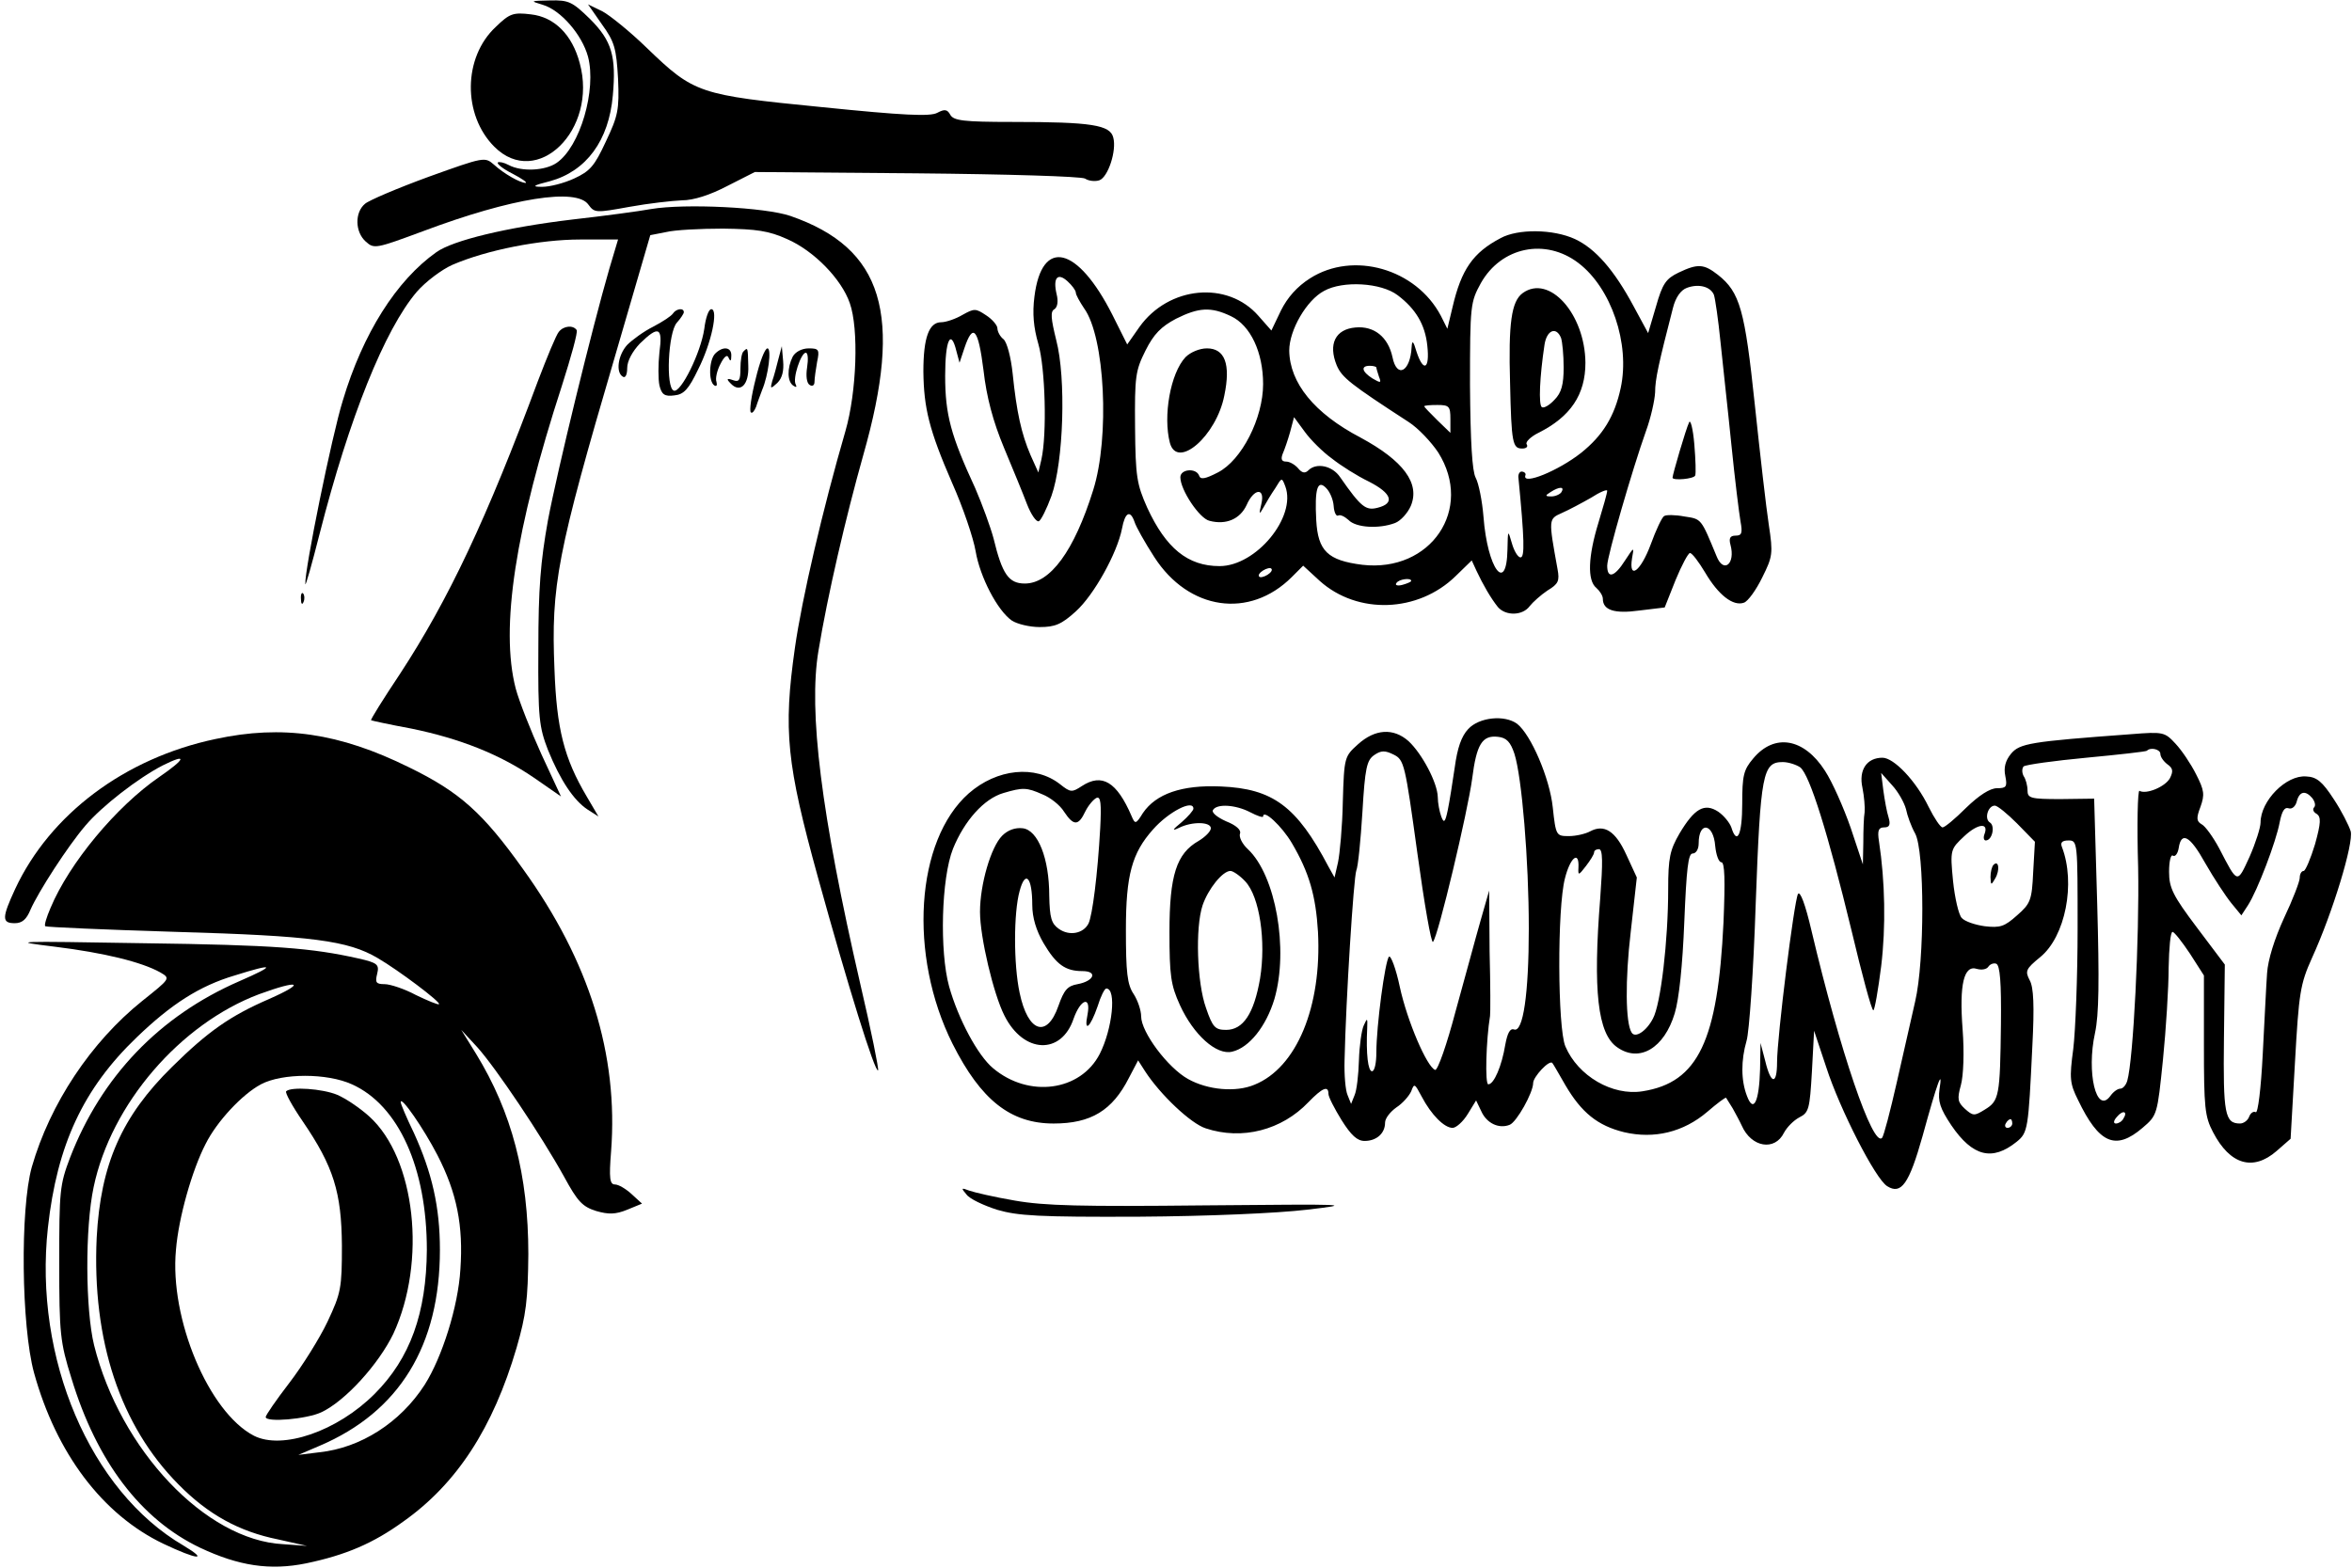 <?xml version="1.0" standalone="no"?>
<!DOCTYPE svg PUBLIC "-//W3C//DTD SVG 20010904//EN"
 "http://www.w3.org/TR/2001/REC-SVG-20010904/DTD/svg10.dtd">
<svg version="1.0" xmlns="http://www.w3.org/2000/svg"
 width="540pt" height="360pt" viewBox="0 0 540 360"
 preserveAspectRatio="xMidYMid meet">

<g transform="translate(0,360) scale(0.1,-0.1)"
fill="#000000" stroke="none">
<path d="M1246 3589 c41 -12 90 -68 104 -119 20 -76 -18 -207 -72 -244 -26
-18 -80 -21 -110 -5 -11 6 -22 8 -25 6 -3 -3 12 -15 34 -26 21 -11 34 -20 30
-21 -13 0 -50 21 -73 42 -21 18 -22 18 -150 -28 -71 -26 -137 -54 -146 -62
-24 -20 -23 -65 2 -87 19 -17 23 -16 131 24 205 77 353 100 380 61 14 -19 17
-19 94 -5 44 8 98 14 121 15 26 0 64 12 104 33 l63 32 370 -3 c211 -2 377 -7
388 -12 9 -6 24 -7 33 -4 20 7 40 68 32 98 -7 29 -49 36 -232 36 -112 0 -134
3 -142 16 -7 13 -13 14 -30 5 -16 -9 -78 -6 -265 13 -283 28 -293 31 -402 136
-38 37 -85 75 -102 84 l-33 16 32 -46 c29 -40 33 -55 37 -125 3 -71 0 -85 -28
-144 -26 -56 -36 -68 -73 -85 -24 -11 -56 -19 -73 -19 -25 0 -22 3 18 13 83
23 135 93 144 197 8 89 -2 125 -52 175 -41 40 -49 44 -92 43 -46 -1 -47 -1
-17 -10z"/>
<path d="M1138 3538 c-75 -70 -76 -202 -3 -275 98 -98 238 39 196 192 -17 65
-58 106 -112 112 -41 5 -49 2 -81 -29z"/>
<path d="M1495 3120 c-27 -5 -109 -16 -180 -24 -152 -18 -275 -48 -313 -75
-92 -65 -169 -187 -215 -341 -25 -80 -88 -390 -86 -421 0 -8 15 45 33 116 68
266 149 468 223 555 20 23 57 51 82 62 79 34 201 58 293 58 l87 0 -20 -67
c-40 -138 -119 -462 -141 -578 -17 -95 -22 -156 -22 -295 -1 -159 2 -180 22
-232 28 -69 59 -116 91 -137 l25 -16 -27 46 c-52 88 -69 155 -74 292 -8 193 6
266 139 719 l81 278 36 7 c20 5 79 8 131 8 77 -1 105 -5 147 -24 62 -27 125
-92 144 -147 21 -59 16 -204 -10 -294 -52 -179 -100 -385 -116 -498 -27 -190
-19 -266 53 -527 69 -250 131 -449 138 -443 2 3 -16 92 -41 199 -90 391 -119
626 -96 764 21 128 63 308 103 450 92 323 46 475 -167 549 -58 20 -242 29
-320 16z"/>
<path d="M3445 3053 c-63 -33 -90 -72 -110 -158 l-12 -50 -15 30 c-57 108
-201 149 -300 86 -30 -19 -52 -44 -67 -74 l-22 -46 -30 34 c-71 81 -206 68
-273 -26 l-28 -40 -34 68 c-80 158 -162 178 -179 42 -5 -39 -2 -71 9 -109 16
-55 20 -207 7 -265 l-7 -30 -18 40 c-21 49 -32 99 -41 187 -4 38 -13 72 -21
79 -8 6 -14 18 -14 25 0 7 -12 21 -26 30 -24 16 -27 16 -54 1 -15 -9 -38 -17
-49 -17 -28 0 -41 -35 -41 -113 1 -84 13 -134 66 -256 25 -56 49 -127 54 -157
10 -59 50 -136 83 -159 12 -8 41 -15 64 -15 35 0 50 6 83 36 42 38 95 134 106
190 7 38 19 44 29 15 3 -10 23 -46 45 -80 79 -123 219 -143 316 -46 l26 26 38
-35 c87 -78 226 -73 312 11 l37 36 11 -24 c15 -32 33 -63 49 -83 18 -21 57
-20 73 2 7 9 26 26 41 36 25 15 28 22 23 49 -21 116 -21 115 10 129 16 7 46
23 67 35 20 13 37 20 37 16 0 -5 -9 -37 -20 -73 -24 -78 -26 -133 -5 -150 8
-7 15 -18 15 -25 0 -26 26 -35 84 -27 l58 7 25 63 c14 34 29 62 33 62 5 0 20
-20 35 -45 30 -51 64 -78 89 -69 9 3 28 29 42 58 24 48 25 55 15 121 -6 39
-20 162 -32 275 -23 218 -34 259 -85 299 -32 25 -46 26 -90 5 -29 -14 -37 -25
-52 -78 l-18 -61 -33 61 c-45 84 -88 133 -135 155 -50 23 -131 24 -171 2z
m179 -57 c75 -57 119 -185 97 -287 -14 -65 -41 -109 -91 -149 -52 -41 -135
-75 -128 -52 2 4 -1 8 -7 9 -5 1 -9 -4 -9 -12 14 -144 15 -185 5 -185 -6 0
-15 15 -20 33 -9 31 -9 31 -10 -15 -2 -103 -46 -44 -55 75 -3 37 -11 77 -18
90 -8 15 -12 81 -13 212 0 185 1 191 25 235 47 83 148 104 224 46z m-1154 -68
c0 -5 9 -21 19 -36 48 -66 59 -296 21 -417 -44 -141 -99 -215 -157 -215 -37 0
-52 21 -72 104 -7 26 -26 78 -42 115 -56 121 -69 169 -69 258 0 82 13 110 26
56 l7 -26 11 33 c20 60 32 45 44 -50 7 -62 22 -118 47 -178 20 -48 44 -106 53
-130 9 -23 21 -41 27 -39 5 2 18 28 29 58 28 78 34 271 11 358 -12 49 -14 66
-4 71 7 5 9 18 5 34 -9 38 2 51 25 30 10 -9 19 -21 19 -26z m739 -6 c41 -31
63 -67 68 -116 6 -54 -9 -62 -25 -13 -7 24 -10 27 -11 10 -3 -57 -34 -73 -44
-23 -10 46 -42 72 -85 68 -46 -4 -63 -38 -43 -87 12 -28 31 -43 165 -130 22
-14 52 -46 68 -70 82 -130 -17 -276 -174 -258 -80 10 -102 32 -106 102 -4 73
3 95 23 74 8 -8 16 -26 17 -41 1 -15 6 -24 10 -22 5 3 15 -2 24 -10 17 -18 70
-21 107 -7 13 5 29 23 36 39 22 52 -17 104 -115 157 -107 56 -163 126 -164
200 0 47 40 116 80 137 43 24 131 19 169 -10z m726 1 c3 -9 10 -57 15 -107 5
-50 17 -156 25 -236 8 -80 18 -160 21 -177 5 -27 3 -33 -11 -33 -13 0 -16 -6
-12 -21 12 -44 -16 -67 -32 -26 -36 87 -34 85 -74 91 -21 4 -42 4 -46 1 -5 -2
-19 -32 -31 -65 -23 -62 -51 -83 -43 -32 5 27 5 27 -16 -5 -24 -38 -41 -43
-41 -12 0 22 58 222 89 309 11 30 20 70 21 89 0 30 8 66 41 194 6 24 18 41 32
46 27 10 54 3 62 -16z m-1109 -49 c45 -21 74 -83 74 -156 0 -78 -49 -175 -104
-203 -29 -15 -40 -17 -43 -7 -7 18 -43 15 -43 -4 0 -29 44 -95 67 -100 38 -10
70 4 85 36 17 39 43 41 34 3 -6 -25 -5 -26 5 -8 6 11 18 31 27 44 15 25 15 25
23 4 26 -70 -67 -183 -151 -183 -73 0 -123 41 -166 134 -24 54 -27 71 -28 185
-1 117 1 130 24 176 19 38 36 55 70 73 52 26 80 28 126 6z m334 -118 c0 -2 3
-12 6 -21 6 -15 4 -15 -15 -4 -25 16 -27 29 -6 29 8 0 15 -2 15 -4z m170 -118
l0 -32 -30 29 c-16 16 -30 30 -30 32 0 2 14 3 30 3 27 0 30 -3 30 -32z m-272
-91 c20 -16 58 -40 85 -53 53 -27 60 -50 20 -60 -27 -7 -38 1 -86 70 -18 27
-55 34 -73 16 -8 -8 -15 -6 -24 5 -7 8 -19 15 -27 15 -10 0 -13 5 -8 18 4 9
12 32 17 50 l9 34 25 -34 c13 -18 41 -46 62 -61z m527 -77 c-3 -5 -14 -10 -23
-10 -15 0 -15 2 -2 10 20 13 33 13 25 0z m-675 -190 c-8 -5 -17 -7 -19 -4 -3
3 1 9 9 14 8 5 17 7 19 4 3 -3 -1 -9 -9 -14z m330 -14 c0 -2 -9 -6 -20 -9 -11
-3 -18 -1 -14 4 5 9 34 13 34 5z"/>
<path d="M3496 2927 c-26 -19 -33 -69 -29 -207 3 -139 6 -150 28 -150 9 0 14
4 10 10 -3 5 9 17 27 26 74 37 108 88 108 161 -1 112 -83 204 -144 160z m88
-103 c3 -9 6 -39 6 -68 0 -39 -5 -58 -21 -74 -11 -12 -24 -20 -29 -17 -8 5 -5
70 6 143 5 34 27 43 38 16z"/>
<path d="M3878 2630 c-7 -14 -38 -120 -38 -127 0 -7 49 -3 52 5 2 4 1 36 -2
72 -3 36 -9 58 -12 50z"/>
<path d="M2722 2780 c-35 -37 -52 -136 -36 -197 17 -62 107 16 125 109 15 72
1 108 -40 108 -17 0 -38 -9 -49 -20z"/>
<path d="M1545 2880 c-4 -6 -24 -19 -45 -30 -22 -11 -48 -30 -60 -42 -21 -23
-27 -63 -10 -73 6 -4 10 5 10 20 0 16 12 38 29 56 43 42 53 38 45 -20 -3 -28
-3 -62 0 -76 5 -21 12 -26 34 -23 22 2 33 14 55 60 30 59 47 138 30 138 -6 0
-13 -20 -16 -45 -8 -55 -54 -148 -70 -142 -19 6 -13 134 7 156 9 10 16 21 16
24 0 11 -18 8 -25 -3z"/>
<path d="M1283 2838 c-6 -7 -27 -58 -48 -113 -117 -315 -205 -502 -317 -673
-38 -57 -68 -105 -66 -106 2 -1 43 -10 92 -19 112 -23 203 -59 282 -113 l62
-43 -45 97 c-24 53 -51 121 -59 151 -36 139 -1 366 106 695 21 66 37 123 34
128 -8 12 -30 10 -41 -4z"/>
<path d="M1642 2788 c-14 -14 -16 -64 -2 -73 5 -3 7 0 5 8 -3 7 1 26 9 41 9
18 16 23 19 14 4 -9 6 -7 6 5 1 20 -19 23 -37 5z"/>
<path d="M1707 2793 c-4 -3 -7 -21 -7 -39 0 -27 -3 -32 -17 -27 -14 5 -16 3
-6 -7 22 -24 43 -4 41 40 -1 43 -1 43 -11 33z"/>
<path d="M1735 2730 c-10 -39 -15 -74 -11 -77 3 -3 8 3 12 13 3 10 10 28 14
39 14 33 22 95 12 95 -6 0 -18 -32 -27 -70z"/>
<path d="M1787 2775 c-4 -16 -10 -39 -14 -50 -5 -18 -4 -19 12 -4 11 11 15 28
13 50 l-3 34 -8 -30z"/>
<path d="M1820 2781 c-13 -26 -13 -58 2 -67 6 -4 8 -3 5 3 -8 13 12 73 23 73
5 0 6 -15 3 -34 -3 -19 -1 -36 6 -40 6 -4 11 -1 11 7 0 8 3 29 6 46 6 28 4 31
-19 31 -16 0 -31 -8 -37 -19z"/>
<path d="M691 2224 c0 -11 3 -14 6 -6 3 7 2 16 -1 19 -3 4 -6 -2 -5 -13z"/>
<path d="M3371 1926 c-16 -17 -25 -44 -31 -88 -5 -34 -12 -79 -16 -98 -6 -29
-9 -31 -15 -15 -4 11 -8 31 -8 45 -1 33 -36 99 -67 128 -35 31 -77 28 -116 -7
-31 -28 -32 -29 -35 -132 -1 -57 -7 -120 -11 -139 l-8 -35 -14 25 c-73 139
-128 179 -247 184 -90 4 -149 -17 -179 -61 -16 -26 -18 -26 -26 -7 -34 79 -68
99 -114 69 -23 -15 -26 -15 -50 4 -57 45 -145 36 -210 -21 -122 -108 -139
-371 -37 -575 65 -129 133 -183 232 -183 86 0 135 30 173 105 l21 40 16 -25
c35 -54 105 -120 139 -131 84 -28 175 -4 236 60 32 33 46 39 46 19 0 -7 14
-34 30 -60 22 -35 36 -48 53 -48 27 0 47 17 47 42 0 10 12 25 26 35 14 9 29
26 34 37 7 19 8 18 24 -12 22 -42 52 -72 71 -72 8 0 24 14 35 32 l19 31 12
-25 c12 -27 40 -41 65 -31 16 6 54 74 54 96 0 14 37 54 44 46 2 -2 15 -25 30
-51 37 -63 74 -93 135 -108 69 -16 136 0 191 47 22 19 42 34 43 32 1 -2 8 -13
15 -24 6 -11 16 -29 21 -40 22 -50 76 -59 97 -16 7 13 22 28 35 35 22 11 24
19 29 105 l5 94 28 -84 c31 -96 113 -257 140 -273 32 -20 50 5 81 115 34 124
47 159 39 108 -4 -28 1 -44 27 -83 49 -72 94 -83 150 -38 26 21 27 29 36 218
5 95 3 137 -6 153 -11 21 -9 26 24 53 58 47 82 170 50 253 -4 10 0 15 15 15
21 0 21 -3 21 -202 0 -112 -5 -236 -10 -277 -9 -67 -8 -79 11 -117 48 -100 86
-117 148 -64 34 29 34 30 47 157 7 70 13 165 13 211 1 45 4 82 9 82 4 0 22
-23 40 -50 l32 -50 0 -160 c0 -143 2 -164 21 -200 39 -75 92 -90 146 -43 l32
28 10 175 c9 160 12 180 39 240 48 105 96 264 89 291 -4 13 -21 47 -39 74 -26
40 -39 51 -63 52 -46 4 -105 -56 -105 -106 0 -11 -11 -46 -25 -78 -29 -63 -27
-64 -70 19 -14 26 -32 51 -40 55 -12 7 -13 14 -3 40 10 28 9 38 -10 75 -12 24
-33 55 -47 70 -25 27 -28 28 -103 22 -231 -17 -255 -21 -275 -45 -13 -16 -17
-32 -13 -51 5 -25 2 -28 -19 -28 -16 0 -41 -16 -71 -45 -25 -25 -49 -45 -54
-45 -5 0 -19 21 -32 47 -29 60 -80 113 -106 113 -36 0 -55 -28 -46 -69 4 -20
6 -45 5 -56 -2 -11 -3 -42 -3 -70 l-1 -50 -28 84 c-16 46 -42 105 -59 131 -48
75 -116 87 -165 28 -22 -26 -25 -39 -25 -104 0 -71 -12 -96 -25 -54 -4 11 -17
27 -30 36 -32 21 -55 7 -89 -50 -22 -38 -26 -56 -26 -128 0 -118 -17 -264 -35
-297 -15 -29 -41 -46 -49 -32 -14 22 -15 121 -2 231 l14 125 -24 52 c-25 55
-51 71 -83 54 -11 -6 -33 -11 -49 -11 -29 0 -30 1 -37 66 -7 67 -50 167 -82
192 -29 21 -87 15 -112 -12z m106 -57 c17 -53 33 -244 33 -401 0 -150 -13
-240 -34 -232 -9 3 -15 -8 -20 -35 -8 -49 -26 -91 -39 -91 -8 0 -5 102 4 157
1 4 1 71 -1 148 l-1 140 -20 -70 c-11 -38 -36 -132 -57 -207 -20 -76 -41 -136
-47 -135 -19 7 -64 112 -81 190 -9 43 -21 74 -25 70 -9 -9 -29 -159 -29 -220
0 -24 -4 -43 -10 -43 -9 0 -14 39 -11 100 1 23 0 23 -8 5 -5 -11 -10 -47 -11
-80 -1 -33 -5 -69 -10 -80 l-8 -20 -8 20 c-5 11 -8 47 -7 80 3 140 21 421 27
436 4 9 10 69 14 134 6 102 10 119 27 131 16 11 25 11 45 1 24 -12 26 -22 54
-225 16 -117 32 -209 36 -205 12 13 80 300 90 375 10 79 23 100 59 96 20 -2
29 -12 38 -39z m1483 0 c0 -7 7 -17 16 -24 13 -9 14 -16 6 -32 -11 -20 -55
-38 -70 -29 -4 2 -6 -77 -3 -176 3 -160 -11 -442 -25 -490 -3 -10 -10 -18 -16
-18 -6 0 -16 -7 -23 -17 -32 -43 -55 54 -35 145 9 42 10 118 5 297 l-7 241
-77 -1 c-69 0 -76 2 -76 20 0 11 -4 26 -9 33 -4 8 -4 17 0 22 5 4 70 13 144
20 74 7 137 14 139 16 9 9 31 3 31 -7z m-827 -31 c22 -17 64 -152 118 -375 24
-101 46 -183 50 -183 3 0 11 46 18 101 11 91 9 195 -5 287 -4 25 -1 32 12 32
12 0 15 6 10 23 -4 12 -9 40 -12 62 l-5 40 25 -28 c14 -15 28 -40 32 -55 3
-15 12 -40 21 -56 22 -40 22 -293 0 -386 -8 -36 -27 -119 -42 -185 -15 -66
-30 -124 -34 -128 -21 -22 -96 197 -162 476 -14 60 -26 92 -31 84 -9 -17 -48
-329 -48 -386 0 -53 -14 -52 -27 2 l-11 42 -1 -60 c-2 -75 -15 -102 -30 -62
-14 36 -14 82 -1 127 6 19 16 161 21 315 11 299 16 325 62 325 13 0 31 -6 40
-12z m-1740 -62 c18 -7 41 -25 50 -40 22 -33 33 -33 49 1 7 14 19 28 26 31 9
3 11 -13 8 -70 -6 -107 -18 -201 -27 -219 -12 -23 -44 -29 -68 -12 -17 12 -21
25 -22 76 0 86 -26 151 -61 155 -17 2 -34 -4 -47 -17 -26 -26 -51 -112 -51
-175 0 -58 31 -189 56 -238 44 -88 131 -91 159 -7 16 45 40 53 32 10 -9 -44 6
-31 23 18 7 23 16 41 20 41 24 0 14 -93 -15 -150 -44 -86 -163 -102 -245 -33
-35 29 -80 113 -101 188 -22 80 -18 248 9 316 26 64 71 115 116 128 44 13 53
13 89 -3z m2916 -9 c6 -8 8 -17 4 -21 -4 -4 -2 -11 6 -15 10 -7 10 -20 -4 -70
-10 -33 -22 -61 -26 -61 -5 0 -9 -7 -9 -16 0 -8 -16 -50 -36 -92 -22 -48 -37
-96 -39 -127 -2 -27 -6 -112 -10 -187 -4 -78 -11 -135 -16 -132 -5 3 -12 -2
-15 -10 -3 -9 -13 -16 -21 -16 -35 0 -39 22 -37 195 l2 170 -64 85 c-55 73
-64 91 -64 128 0 24 4 41 9 37 5 -3 11 5 13 17 6 40 26 29 61 -34 20 -35 47
-76 60 -92 l23 -28 15 23 c22 34 65 147 73 191 5 25 11 35 20 32 8 -3 16 4 19
15 6 24 20 27 36 8z m-2569 -24 c0 -4 -12 -18 -27 -31 -22 -18 -23 -21 -6 -13
30 15 73 14 73 -1 0 -7 -13 -20 -28 -29 -51 -29 -67 -79 -67 -209 0 -100 3
-122 24 -168 31 -68 84 -116 120 -107 39 9 78 58 97 121 33 114 3 284 -61 344
-13 12 -21 28 -18 36 3 8 -9 19 -32 28 -20 9 -34 20 -30 26 9 15 52 12 85 -5
17 -9 30 -13 30 -10 0 18 43 -22 66 -61 40 -68 55 -121 60 -204 9 -172 -49
-312 -146 -351 -43 -18 -107 -12 -152 13 -47 26 -108 108 -108 144 0 14 -8 37
-17 51 -15 22 -18 50 -18 148 0 126 14 176 62 230 36 41 93 70 93 48z m1891
-34 l41 -42 -4 -70 c-3 -64 -6 -72 -37 -99 -29 -26 -39 -29 -74 -25 -22 3 -46
11 -53 19 -7 7 -16 46 -20 85 -7 72 -6 73 26 103 31 29 57 32 46 4 -3 -8 -1
-14 3 -14 15 0 22 33 10 41 -14 8 -5 39 11 39 6 0 29 -19 51 -41z m-693 -52
c2 -20 8 -37 14 -37 8 0 9 -41 5 -138 -13 -272 -58 -368 -186 -388 -69 -11
-148 35 -177 103 -18 42 -19 318 -1 386 12 48 33 65 31 25 -1 -19 0 -19 17 3
10 13 19 27 19 32 0 4 5 7 11 7 9 0 9 -30 3 -112 -17 -213 -6 -312 39 -343 51
-36 108 -2 132 78 10 33 18 110 22 210 5 122 9 157 19 157 8 0 14 10 14 23 0
52 34 47 38 -6z m-1079 -81 c33 -35 48 -137 34 -223 -14 -81 -39 -118 -78
-118 -25 0 -31 6 -46 50 -21 58 -25 185 -8 236 13 38 46 79 64 79 6 0 22 -11
34 -24z m-489 -54 c0 -29 9 -59 26 -88 29 -49 50 -64 89 -64 36 0 27 -23 -11
-30 -23 -4 -31 -13 -44 -50 -26 -75 -70 -61 -89 30 -14 65 -14 184 0 234 13
49 29 32 29 -32z m2224 -273 c-2 -166 -4 -177 -37 -197 -24 -15 -27 -15 -46 2
-16 15 -18 22 -9 54 6 22 8 75 4 128 -8 104 3 149 33 139 11 -3 22 -1 26 5 4
6 12 9 18 7 9 -3 12 -44 11 -138z m281 -218 c-3 -6 -11 -11 -17 -11 -6 0 -6 6
2 15 14 17 26 13 15 -4z m-255 -11 c0 -5 -5 -10 -11 -10 -5 0 -7 5 -4 10 3 6
8 10 11 10 2 0 4 -4 4 -10z"/>
<path d="M4577 1614 c-4 -4 -7 -17 -7 -28 1 -19 1 -20 11 -3 11 19 8 43 -4 31z"/>
<path d="M495 1903 c-209 -44 -380 -173 -460 -344 -31 -67 -31 -79 -1 -79 17
0 27 9 36 31 18 41 85 145 126 193 38 45 121 109 177 138 58 29 54 16 -7 -26
-99 -68 -207 -198 -250 -301 -9 -21 -15 -40 -12 -42 2 -2 138 -8 302 -13 311
-9 393 -20 461 -60 48 -28 145 -101 141 -106 -2 -2 -26 8 -53 21 -26 14 -59
25 -72 25 -20 0 -22 4 -17 24 5 21 1 25 -43 35 -107 24 -192 31 -493 35 -301
5 -310 5 -204 -8 113 -14 199 -35 242 -59 24 -14 23 -14 -42 -66 -117 -94
-211 -235 -253 -381 -27 -97 -24 -365 5 -472 51 -185 157 -326 297 -393 78
-37 106 -40 46 -4 -214 125 -344 430 -311 730 21 190 81 319 204 437 79 76
144 118 225 142 92 29 96 24 11 -13 -184 -80 -317 -219 -389 -405 -24 -63 -25
-77 -25 -242 0 -162 2 -182 28 -265 58 -191 159 -324 295 -389 89 -42 161 -53
244 -36 91 19 154 46 223 96 123 87 206 215 260 399 22 76 26 110 27 215 0
182 -38 326 -120 460 l-34 55 37 -40 c43 -48 147 -203 199 -297 31 -57 42 -69
74 -79 28 -8 44 -8 71 3 l34 14 -24 22 c-13 12 -30 22 -38 22 -12 0 -14 14 -9
76 17 222 -50 437 -202 648 -92 129 -145 177 -262 234 -160 79 -291 98 -444
65z m123 -597 c-90 -39 -141 -75 -223 -156 -116 -114 -164 -224 -173 -392 -11
-236 54 -432 188 -567 68 -69 139 -108 228 -126 l67 -15 -55 4 c-178 9 -374
217 -434 457 -20 82 -21 269 -1 363 40 191 199 375 380 443 93 34 109 27 23
-11z m190 -196 c107 -48 172 -192 172 -380 -1 -145 -38 -249 -120 -331 -86
-86 -212 -129 -277 -96 -104 54 -194 269 -179 427 6 74 37 183 68 243 26 52
84 114 127 137 49 26 152 26 209 0z m196 -162 c45 -87 60 -163 53 -263 -5 -85
-42 -202 -82 -265 -56 -87 -147 -145 -242 -155 l-48 -6 49 21 c183 78 276 230
276 450 0 98 -18 177 -60 269 -17 35 -30 66 -30 70 0 16 53 -61 84 -121z"/>
<path d="M657 1094 c-3 -3 14 -34 38 -69 71 -104 89 -163 90 -285 0 -98 -2
-109 -33 -175 -18 -38 -58 -102 -88 -141 -30 -39 -54 -74 -54 -78 0 -13 94 -5
128 11 55 26 131 110 165 180 77 166 51 403 -55 499 -22 20 -55 42 -74 50 -34
14 -106 19 -117 8z"/>
<path d="M2219 857 c7 -10 39 -25 70 -35 48 -14 95 -17 326 -16 158 1 318 8
385 16 111 13 102 13 -235 10 -282 -3 -367 -1 -435 11 -47 8 -94 19 -105 23
-18 7 -19 6 -6 -9z"/>
</g>
</svg>

